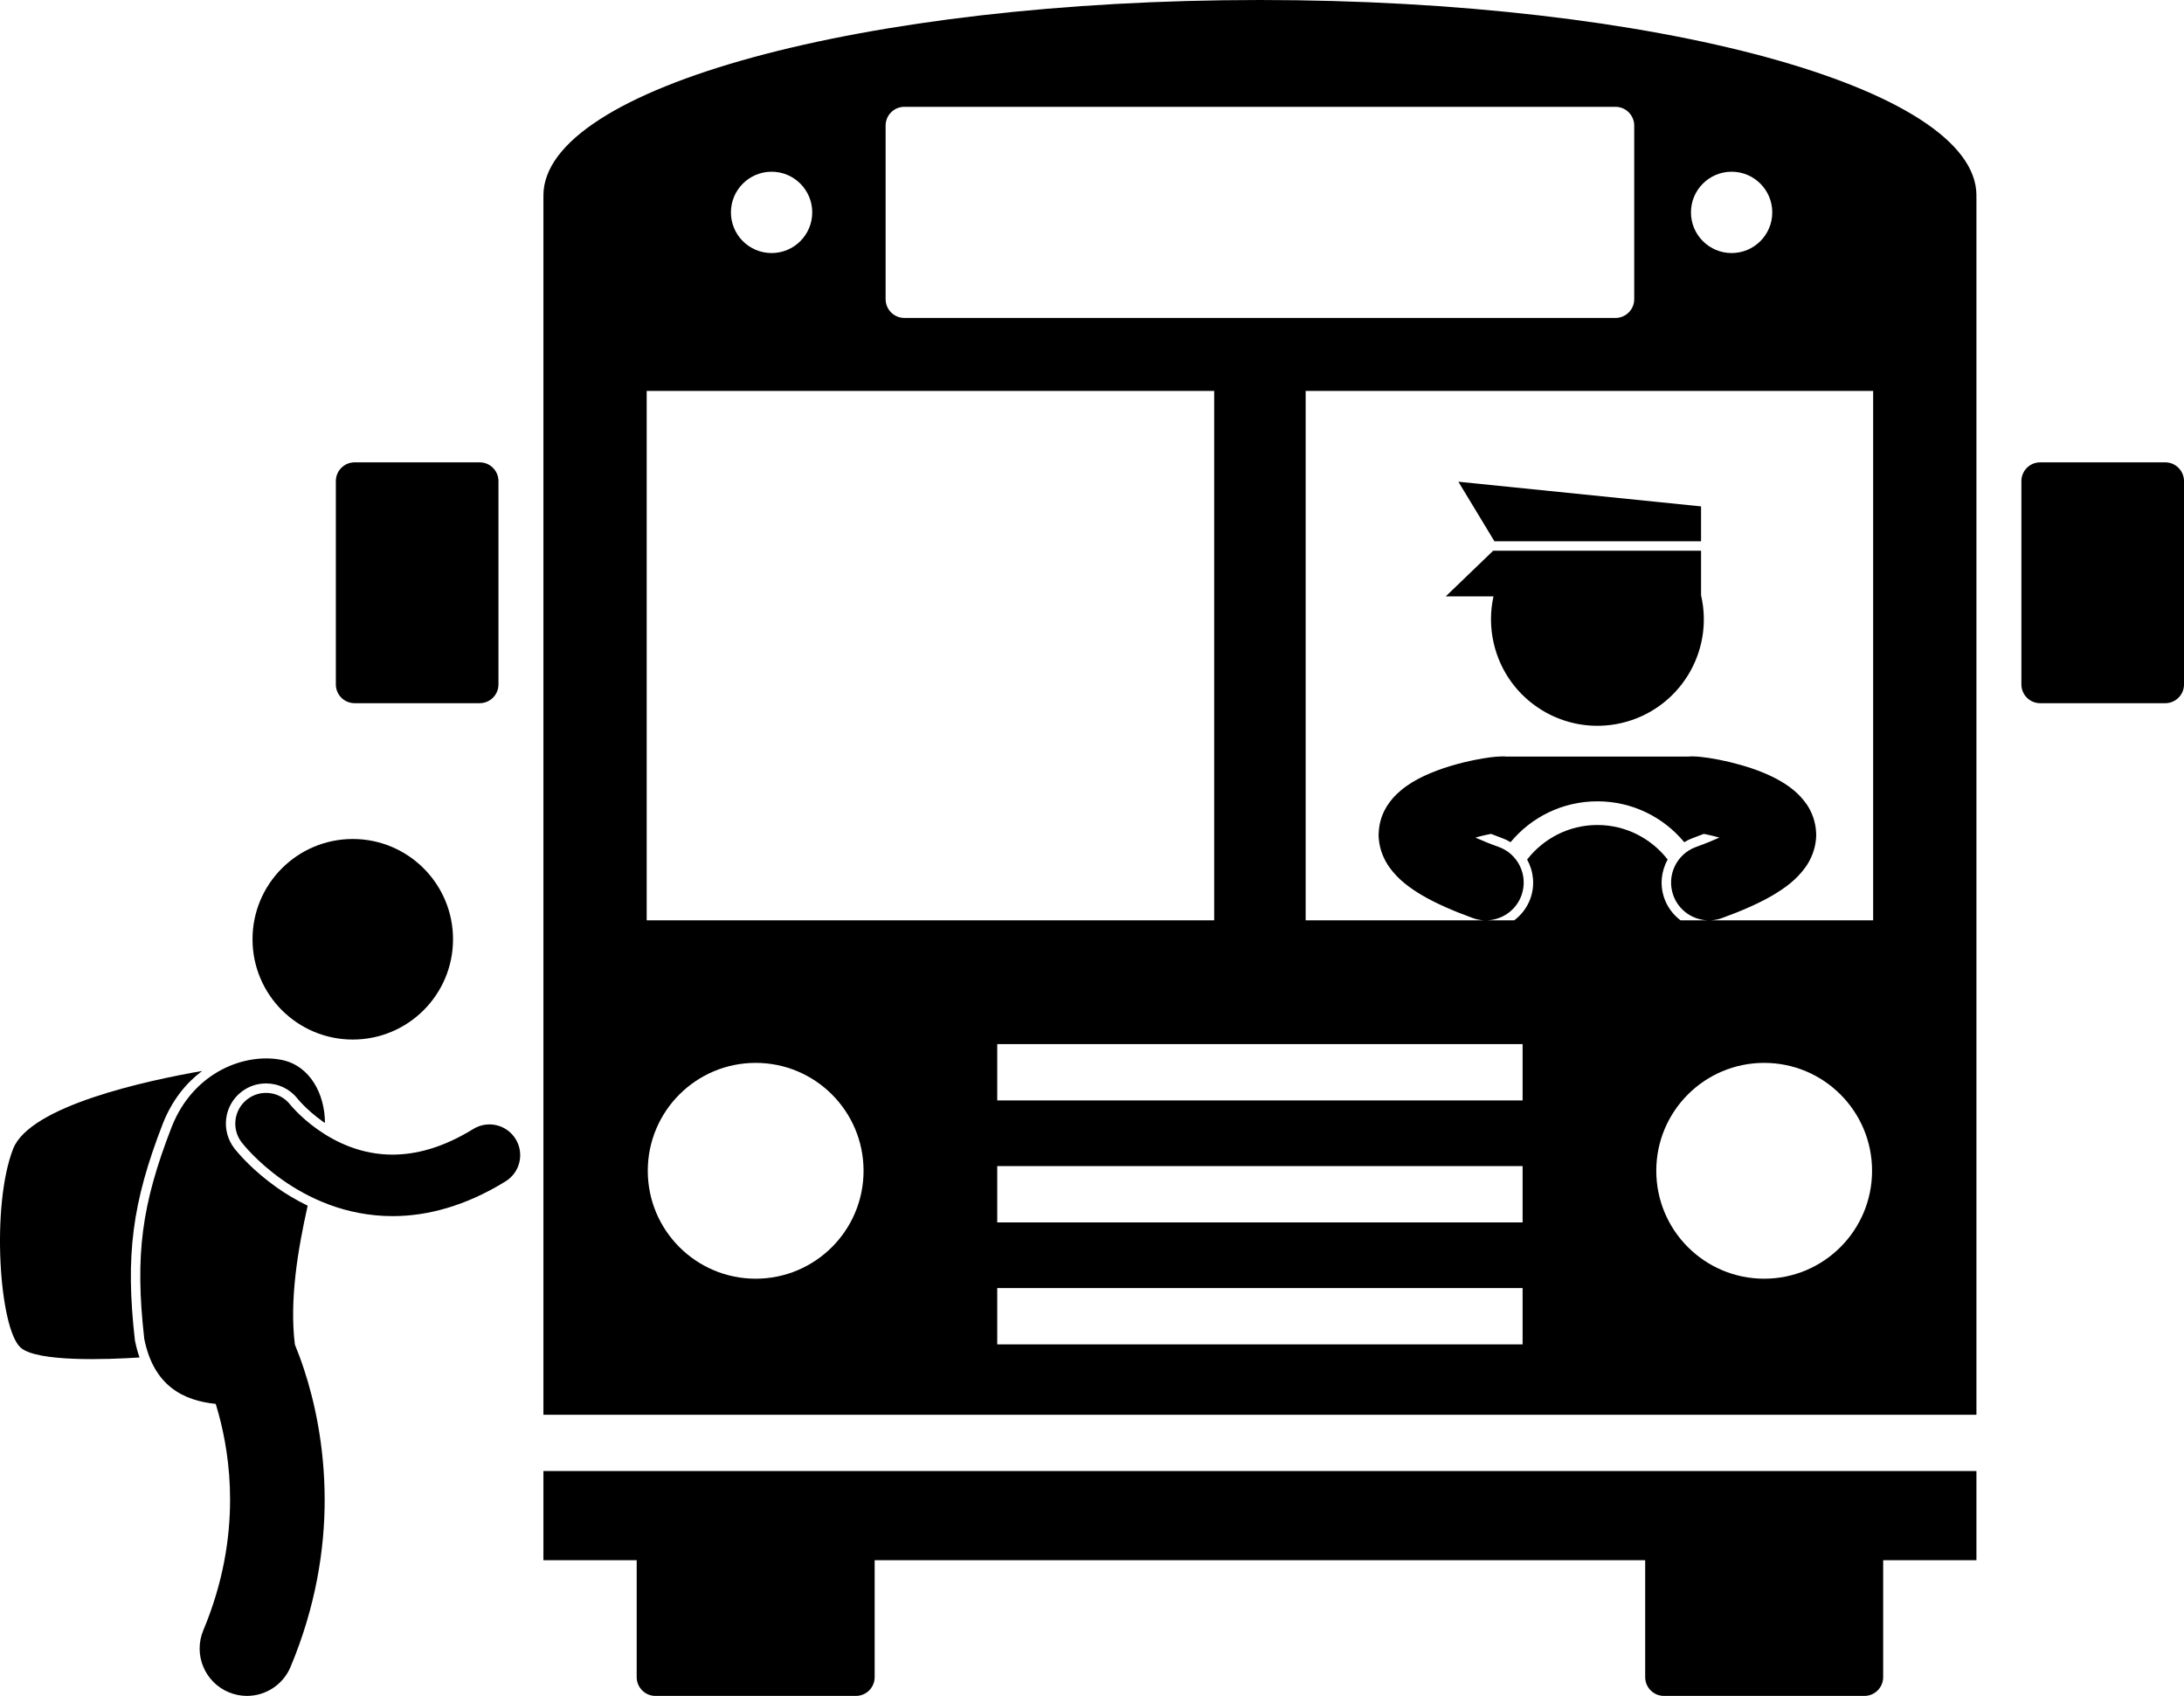 <svg xmlns="http://www.w3.org/2000/svg" enable-background="new 0 0 461.734 358.47" viewBox="0 0 461.734 358.47"><path d="M4.342,284.831c3.426,3.101,18.229,2.549,25.156,2.104c-0.378-1.079-0.701-2.252-0.957-3.53l-0.018-0.084l-0.008-0.083
			c-2.022-17.871-0.584-28.986,5.914-45.746c1.978-5.009,4.966-8.62,8.301-11.117c-11.698,2.033-36.392,7.348-39.952,16.456
			C-1.913,254.831-0.17,280.748,4.342,284.831z"/><path d="M65.046,254.852c-2.56-1.238-4.771-2.601-6.578-3.882c-4.91-3.487-7.856-6.895-8.896-8.197
			c-2.915-3.761-2.238-9.11,1.465-11.981c1.504-1.166,3.304-1.783,5.203-1.783c2.633,0,5.072,1.187,6.694,3.256l0.177,0.21
			c0.233,0.27,0.569,0.642,1.022,1.101c0.86,0.873,2.277,2.19,4.158,3.518c0.137,0.097,0.276,0.179,0.414,0.272
			c-0.031-6.261-3.254-12.082-9.03-13.301c-7.592-1.602-18.699,2.291-23.381,14.149c-6.336,16.34-7.811,26.937-5.791,44.799
			c2.021,10.111,8.475,13.042,15.105,13.737c0.201,0.652,0.401,1.341,0.6,2.065c1.296,4.737,2.439,10.965,2.434,18.173
			c-0.006,8.108-1.408,17.449-5.658,27.615c-2.134,5.095,0.269,10.954,5.361,13.087c1.262,0.528,2.57,0.778,3.857,0.779
			c3.911,0,7.625-2.309,9.229-6.142c5.356-12.784,7.215-24.897,7.21-35.339c-0.022-11.49-2.196-20.929-4.342-27.47
			c-0.68-2.072-1.356-3.858-1.961-5.32C61.178,274.726,62.966,264.168,65.046,254.852z"/><circle cx="74.582" cy="198.537" r="21.196"/><path d="M67.136 238.728c-1.927-1.364-3.436-2.744-4.426-3.747-.494-.502-.859-.907-1.084-1.167-.112-.131-.191-.222-.231-.274-.019-.024-.03-.037-.035-.041v-.001c-2.204-2.814-6.269-3.32-9.097-1.127-2.838 2.198-3.354 6.281-1.156 9.119.271.336 3.162 4.046 8.518 7.847 5.329 3.778 13.304 7.714 23.366 7.718.024 0 .049 0 .073 0 7.254 0 15.403-2.139 23.828-7.353 3.054-1.885 4.004-5.889 2.119-8.945-1.885-3.054-5.889-4.004-8.944-2.12-6.695 4.112-12.29 5.404-17.076 5.419C76.419 244.063 71.023 241.475 67.136 238.728zM315.751 126.055c-.707 3.185-.73 6.573.06 9.963 2.816 12.1 14.912 19.625 27.01 16.807 12.097-2.816 19.621-14.904 16.811-27.001v-9.416h-43.948l-10.024 9.647H315.751z"/><polygon points="359.631 114.407 359.631 107.037 308.324 101.824 315.944 114.407"/><path d="M417.852 299.043V41.686h-.018c.004-.124.018-.248.018-.372C417.852 18.496 350.031 0 266.369 0S114.887 18.496 114.887 41.313c0 .125.014.248.018.372h-.018v257.357H417.852zM372.977 270.283c-12.598 0-22.811-10.21-22.811-22.809 0-12.598 10.213-22.81 22.811-22.81 12.598 0 22.809 10.212 22.809 22.81C395.785 260.073 385.574 270.283 372.977 270.283zM314.154 176.483c.371-.083.727-.155 1.07-.222.725.288 1.484.581 2.316.88.646.234 1.254.529 1.819.874 4.371-5.275 10.973-8.636 18.358-8.636 7.386 0 13.987 3.361 18.358 8.636.565-.346 1.173-.64 1.819-.874.833-.299 1.596-.593 2.321-.882.19.037.383.076.579.118.852.174 1.785.404 2.709.667-1.369.619-3.007 1.288-4.934 1.98-4.152 1.505-6.301 6.094-4.797 10.248 1.156 3.189 4.134 5.184 7.333 5.262h-5.806c-1.523-1.143-2.73-2.714-3.408-4.58-1.024-2.832-.681-5.826.682-8.271-3.45-4.433-8.82-7.301-14.857-7.301s-11.407 2.869-14.857 7.301c1.362 2.445 1.706 5.439.682 8.271-.678 1.866-1.885 3.437-3.408 4.58h-5.806c3.199-.078 6.177-2.073 7.333-5.262 1.504-4.154-.645-8.743-4.797-10.248-1.928-.692-3.565-1.361-4.936-1.98C312.682 176.831 313.439 176.64 314.154 176.483zM396.016 194.533h-27.638-6.739c.794-.034 1.597-.181 2.385-.467 4.344-1.577 7.791-3.11 10.637-4.754 2.83-1.672 5.146-3.384 7.023-5.976 1.141-1.588 2.058-3.687 2.247-5.993.008-.079.013-.158.019-.237.006-.094.018-.186.021-.281h-.002c.002-.061-.004-.119-.003-.179.001-.069.009-.136.008-.206 0-.003 0-.004 0-.007.001-.142-.012-.281-.018-.422 0-.003 0-.005 0-.007-.088-2.369-.97-4.516-2.023-6.032-.829-1.171-1.706-2.085-2.603-2.85-1.279-1.091-2.6-1.868-3.889-2.569-3.313-1.713-6.751-2.745-9.852-3.498-1.549-.367-2.996-.646-4.294-.843-1.322-.193-2.376-.324-3.667-.334-.29 0-.575.017-.857.047h-38.114c-.28-.03-.564-.046-.852-.046-1.895.023-3.561.286-5.821.711-3.301.667-7.245 1.7-11.041 3.487-1.62.788-3.238 1.692-4.83 3.042-.277.235-.553.479-.828.743-.918.896-1.836 2.002-2.575 3.444-.675 1.302-1.146 2.93-1.222 4.639-.003.042-.006.085-.008.127-.004.121-.023.239-.023.36.003 0 0 0 .003.164.001.057.004.144.007.229l0 0c0 .004.001.007.001.011.006.149.016.323.039.544.001.012.004.023.005.035.203 2.278 1.113 4.35 2.242 5.922 1.877 2.592 4.193 4.304 7.023 5.976 2.846 1.643 6.293 3.177 10.637 4.754.788.286 1.591.433 2.385.467h-6.739-31.022V82.627h119.979V194.533zM159.762 270.283c-12.598 0-22.811-10.21-22.811-22.809 0-12.598 10.213-22.81 22.811-22.81 12.596 0 22.809 10.212 22.809 22.81C182.57 260.073 172.357 270.283 159.762 270.283zM136.721 194.533V82.627h119.979v111.906H136.721zM321.904 284.168h-111.07v-11.9h111.07V284.168zM321.904 258.384h-111.07v-11.9h111.07V258.384zM321.904 232.6h-111.07v-11.9h111.07V232.6zM366.094 36.297c4.746 0 8.594 3.849 8.594 8.596 0 4.746-3.848 8.595-8.594 8.595s-8.596-3.849-8.596-8.595C357.498 40.146 361.348 36.297 366.094 36.297zM191.203 22.579h150.332c2.189 0 3.967 1.776 3.967 3.967v36.691c0 2.19-1.777 3.967-3.967 3.967H191.203c-2.191 0-3.969-1.776-3.969-3.967V26.546C187.234 24.355 189.012 22.579 191.203 22.579zM163.127 36.297c4.744 0 8.594 3.849 8.594 8.596 0 4.746-3.85 8.595-8.594 8.595-4.746 0-8.596-3.849-8.596-8.595C154.531 40.146 158.381 36.297 163.127 36.297zM114.887 310.943v18.843h19.719v24.717c0 2.19 1.775 3.967 3.967 3.967h42.379c2.19 0 3.965-1.776 3.965-3.967v-24.717H347.82v24.717c0 2.19 1.775 3.967 3.965 3.967h42.379c2.191 0 3.969-1.776 3.969-3.967v-24.717h19.719v-18.843H114.887zM74.971 148.636h26.445c2.189 0 3.967-1.776 3.967-3.967v-42.975c0-2.19-1.777-3.966-3.967-3.966H74.971c-2.191 0-3.967 1.775-3.967 3.966v42.975C71.004 146.859 72.779 148.636 74.971 148.636zM457.768 97.729h-26.443c-2.191 0-3.969 1.775-3.969 3.966v42.975c0 2.19 1.777 3.967 3.969 3.967h26.443c2.189 0 3.967-1.776 3.967-3.967v-42.975C461.734 99.504 459.957 97.729 457.768 97.729z"/></svg>